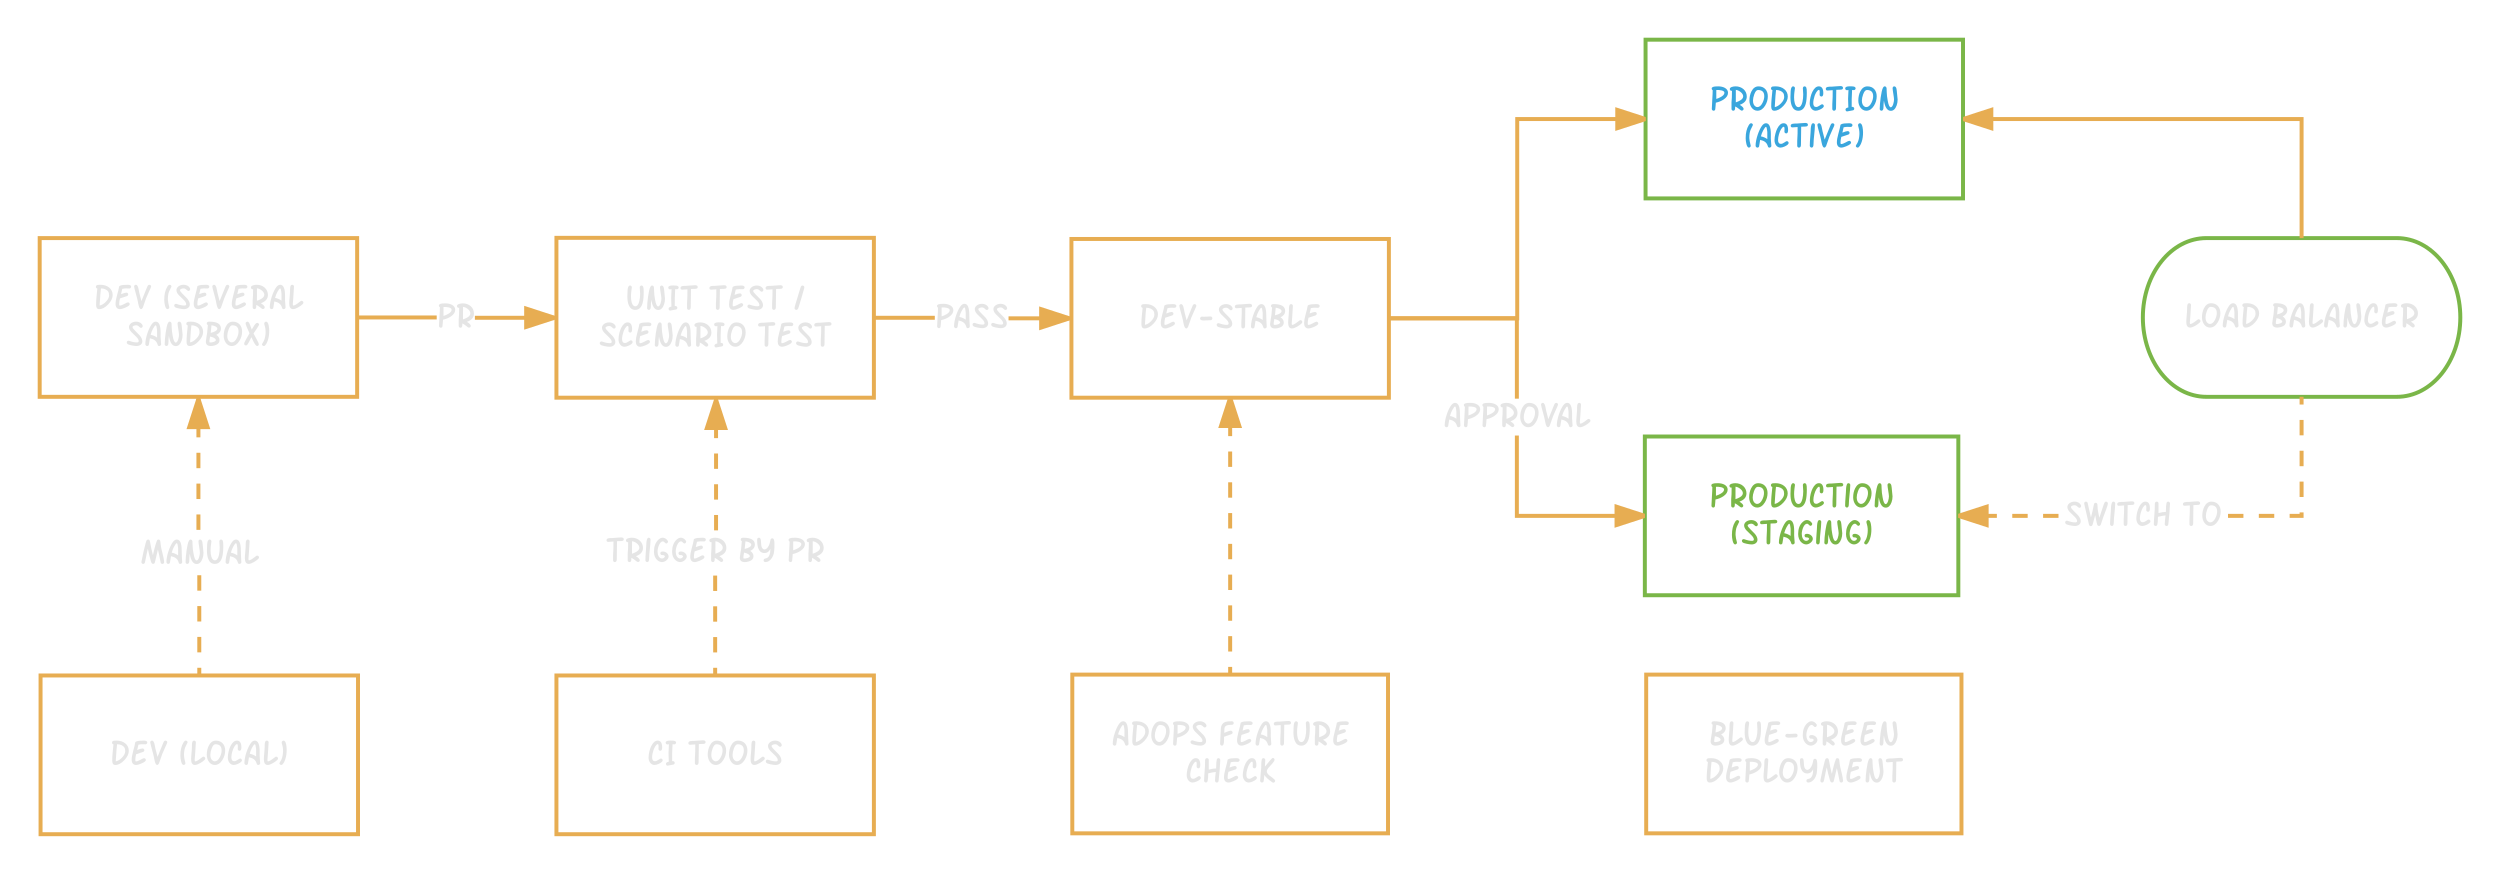 <svg xmlns="http://www.w3.org/2000/svg" xmlns:xlink="http://www.w3.org/1999/xlink" xmlns:lucid="lucid" width="1260" height="440.44"><g transform="translate(-200 -180)" lucid:page-tab-id="lmYx6lYkUIWv"><path d="M220 300h160v80H220z" stroke="#e7ad52" stroke-width="2" fill="none"/><use xlink:href="#a" transform="matrix(1,0,0,1,225,305) translate(22.204 30.808)"/><use xlink:href="#b" transform="matrix(1,0,0,1,225,305) translate(56.64 30.808)"/><use xlink:href="#c" transform="matrix(1,0,0,1,225,305) translate(38.24 49.396)"/><path d="M480.44 299.87h160v80.57h-160z" stroke="#e7ad52" stroke-width="2" fill="none"/><use xlink:href="#d" transform="matrix(1,0,0,1,485.444,304.875) translate(29.741 31.308)"/><use xlink:href="#e" transform="matrix(1,0,0,1,485.444,304.875) translate(71.691 31.308)"/><use xlink:href="#f" transform="matrix(1,0,0,1,485.444,304.875) translate(114.573 31.308)"/><use xlink:href="#g" transform="matrix(1,0,0,1,485.444,304.875) translate(16.188 49.896)"/><use xlink:href="#h" transform="matrix(1,0,0,1,485.444,304.875) translate(96.221 49.896)"/><path d="M1029.36 200h160v80h-160z" stroke="#7ab648" stroke-width="2" fill="none"/><use xlink:href="#i" transform="matrix(1,0,0,1,1034.364,205) translate(27.218 30.808)"/><use xlink:href="#j" transform="matrix(1,0,0,1,1034.364,205) translate(44.322 49.396)"/><path d="M1029 400h158v80h-158z" stroke="#7ab648" stroke-width="2" fill="none"/><use xlink:href="#k" transform="matrix(1,0,0,1,1034,405) translate(27.405 30.808)"/><use xlink:href="#l" transform="matrix(1,0,0,1,1034,405) translate(37.754 49.396)"/><path d="M479.44 339.16v2h-40.1v-2zM380 341v-2h40.1v2z" fill="#e7ad52"/><path fill="#e7ad52"/><path d="M479.44 340.16l-14.26 4.63v-9.28z" fill="#e7ad52"/><path d="M480.44 339.43v1.46l-16.26 5.27v-12.02zm-14.26 4l10.03-3.27-10.02-3.26z" fill="#e7ad52"/><use xlink:href="#m" transform="matrix(1,0,0,1,420.089,330.785) translate(0 14.396)"/><path d="M900 340.44h64.68V240h64.68" stroke="#e7ad52" stroke-width="2" fill="none"/><path fill="#e7ad52"/><path d="M1029.36 240l-14.26 4.64v-9.28z" fill="#e7ad52"/><path d="M1029.36 238.95v2.1L1014.1 246v-12zm-13.26 4.3l10.03-3.25-10.03-3.26zM965.5 439h63.5v2h-65.5v-41.48h2zm0-58.07h-2v-39.5H900v-2h65.5z" fill="#e7ad52"/><path fill="#e7ad52"/><path d="M1029 440l-14.27 4.64v-9.28z" fill="#e7ad52"/><path d="M1029 438.95v2.1l-15.27 4.96v-12zm-13.27 4.3l10.03-3.25-10.03-3.26z" fill="#e7ad52"/><use xlink:href="#n" transform="matrix(1,0,0,1,927.538,380.928) translate(0 14.396)"/><path d="M740 300.44h160v80H740z" stroke="#e7ad52" stroke-width="2" fill="none"/><use xlink:href="#o" transform="matrix(1,0,0,1,745,305.444) translate(29.108 40.102)"/><path d="M739 339.44v2h-30.7v-2zm-98.56 1.72v-2h30.7v2z" fill="#e7ad52"/><path fill="#e7ad52"/><path d="M739 340.44l-14.27 4.64v-9.27z" fill="#e7ad52"/><path d="M740 339.72v1.45l-16.27 5.3v-12.04zm-14.27 3.98l10.03-3.26-10.03-3.25z" fill="#e7ad52"/><use xlink:href="#p" transform="matrix(1,0,0,1,671.142,331.007) translate(0 14.396)"/><path d="M1408 300c17.67 0 32 17.9 32 40s-14.33 40-32 40h-96c-17.67 0-32-17.9-32-40s14.33-40 32-40z" stroke="#7ab648" stroke-width="2" fill="none"/><use xlink:href="#q" transform="matrix(1,0,0,1,1285,305) translate(15.867 40.102)"/><use xlink:href="#r" transform="matrix(1,0,0,1,1285,305) translate(59.268 40.102)"/><path d="M1360 300v-60h-170.64" stroke="#e7ad52" stroke-width="2" fill="none"/><path fill="#e7ad52"/><path d="M1203.63 244.64l-14.27-4.64 14.27-4.64z" fill="#e7ad52"/><path d="M1204.63 246l-15.27-4.95v-2.1l15.27-4.96zm-12.03-6l10.03 3.26v-6.52z" fill="#e7ad52"/><path d="M220.44 520.44h160v80h-160z" stroke="#e7ad52" stroke-width="2" fill="none"/><use xlink:href="#a" transform="matrix(1,0,0,1,225.444,525.444) translate(29.89 40.102)"/><use xlink:href="#s" transform="matrix(1,0,0,1,225.444,525.444) translate(64.326 40.102)"/><path d="M301.44 520.44h-2v-3.88h2zm0-11.65h-2V501h2zm0-15.56h-2v-7.77h2zm0-15.54h-2v-7.77h2zm-.44-30.64h-2v-7.77h2zm0-15.54h-2v-7.78h2zm0-15.55h-2v-7.77h2zm0-15.54h-2v-7.77h2zm0-15.54h-2V381h2z" fill="#e7ad52"/><path fill="#e7ad52"/><path d="M304.64 395.27h-9.28L300 381z" fill="#e7ad52"/><path d="M306 396.27h-12l5.27-16.27h1.46zm-9.26-2h6.52L300 384.24z" fill="#e7ad52"/><use xlink:href="#t" transform="matrix(1,0,0,1,270.452,449.819) translate(0 14.396)"/><path d="M480.44 520.44h160v80h-160z" stroke="#e7ad52" stroke-width="2" fill="none"/><use xlink:href="#u" transform="matrix(1,0,0,1,485.444,525.444) translate(40.723 40.102)"/><use xlink:href="#v" transform="matrix(1,0,0,1,485.444,525.444) translate(61.078 40.102)"/><path d="M561.44 520.44h-2v-3.87h2zm0-11.62h-2v-7.74h2zm0-15.5h-2v-7.74h2zm0-15.48h-2v-7.75h2zm.45-30.54h-2v-7.75h2zm0-15.5h-2v-7.74h2zm0-15.5h-2v-7.74h2zm0-15.48h-2v-7.75h2zm0-15.5h-2v-3.87h2z" fill="#e7ad52"/><path fill="#e7ad52"/><path d="M565.52 395.72h-9.27l4.64-14.27z" fill="#e7ad52"/><path d="M566.9 396.72h-12.02l5.28-16.28h1.45zm-9.27-2h6.52l-3.26-10.03z" fill="#e7ad52"/><use xlink:href="#w" transform="matrix(1,0,0,1,505.284,448.902) translate(0 14.396)"/><use xlink:href="#x" transform="matrix(1,0,0,1,505.284,448.902) translate(66.577 14.396)"/><use xlink:href="#y" transform="matrix(1,0,0,1,505.284,448.902) translate(91.055 14.396)"/><path d="M1029.68 520h158.9v80h-158.9z" stroke="#e7ad52" stroke-width="2" fill="none"/><use xlink:href="#z" transform="matrix(1,0,0,1,1034.683,525) translate(26.538 30.808)"/><use xlink:href="#A" transform="matrix(1,0,0,1,1034.683,525) translate(24.341 49.396)"/><path d="M740.44 520h159.12v80H740.44z" stroke="#e7ad52" stroke-width="2" fill="none"/><g><use xlink:href="#B" transform="matrix(1,0,0,1,745.444,525) translate(14.799 30.808)"/><use xlink:href="#C" transform="matrix(1,0,0,1,745.444,525) translate(68.615 30.808)"/><use xlink:href="#D" transform="matrix(1,0,0,1,745.444,525) translate(51.942 49.396)"/></g><path d="M820 520V380.44" fill="none"/><path d="M820 520v-3.88m0-7.75v-7.75m0-7.76v-7.75m0-7.74v-7.76m0-7.75v-7.75m0-7.75v-7.76m0-7.76v-7.75m0-7.77v-7.75m0-7.75v-7.76m0-7.75v-3.88" stroke="#e7ad52" stroke-width="2" fill="none"/><path fill="#e7ad52"/><path d="M824.64 394.7h-9.28l4.64-14.26z" fill="#e7ad52"/><path d="M826 395.7h-12l4.95-15.26h2.1zm-9.26-2h6.52L820 383.7zM1361 441h-7.02v-2h5.02v-.75h2zm-14.78 0h-7.77v-2h7.77zm-15.54 0h-7.76v-2h7.76zm-93.2 0h-7.76v-2h7.76zm-15.53 0h-7.77v-2h7.77zm-15.53 0h-7.77v-2h7.77zm-15.54 0H1187v-2h3.88zM1361 430.48h-2v-7.76h2zm0-15.53h-2v-7.77h2zm0-15.53h-2v-7.77h2zm0-15.54h-2V380h2z" fill="#e7ad52"/><path fill="#e7ad52"/><path d="M1201.27 444.64L1187 440l14.27-4.64z" fill="#e7ad52"/><path d="M1202.27 446l-15.27-4.95v-2.1l15.27-4.96zm-12.03-6l10.03 3.26v-6.52z" fill="#e7ad52"/><g><use xlink:href="#E" transform="matrix(1,0,0,1,1240.194,430.706) translate(0 14.396)"/><use xlink:href="#F" transform="matrix(1,0,0,1,1240.194,430.706) translate(59.59 14.396)"/></g><defs><path fill="#e5e5e5" d="M387-1365c369 0 678 217 678 573 0 172-83 346-249 522C647-90 478 0 307 0 194 0 137-80 137-239c0-257 30-558 68-915-53-11-80-43-80-95 0-56 32-93 97-108 26-6 81-8 165-8zm21 204c-15 76-47 491-72 917 0 13 1 27 2 41 116-22 231-92 346-210 120-123 180-241 180-355-1-196-67-277-209-343-74-35-157-50-247-50" id="G"/><path fill="#e5e5e5" d="M369 0C201 0 119-119 119-294c0-119 26-272 77-457 80-290 99-377 125-524 7-13 27-26 60-41 71-33 211-49 419-49 129 0 193 36 193 107 0 50-48 105-99 101-142-10-258-9-397 20-11 59-34 158-69 297 146-57 246-85 301-85 53 0 100 43 100 96 0 43-23 80-73 99-127 49-178 54-389 129-29 119-44 224-44 314 0 58 10 87 30 87 66 0 151-30 256-90s173-91 205-91c50 0 101 49 101 99 0 30-19 57-51 87C794-129 500 0 369 0" id="H"/><path fill="#e5e5e5" d="M925-1365c52 0 103 46 101 97 0 23-38 113-113 270-125 261-227 519-304 774-21 71-38 117-49 139-29 57-63 85-104 85-109-1-156-321-181-456-30-165-184-659-203-805-7-52 44-104 97-104 40 0 72 25 99 73 46 84 66 250 92 370 23 106 68 262 121 471 71-167 173-418 306-754 20-51 35-86 46-104 25-37 55-56 92-56" id="I"/><g id="a"><use transform="matrix(0.009,0,0,0.009,0,0)" xlink:href="#G"/><use transform="matrix(0.009,0,0,0.009,9.958,0)" xlink:href="#H"/><use transform="matrix(0.009,0,0,0.009,19.74,0)" xlink:href="#I"/></g><path fill="#e5e5e5" d="M430-1365c53 0 103 46 101 99 6 2-144 293-135 283-45 115-67 263-67 445 0 89 34 260 81 437C412-48 357 0 305 0 176 0 126-356 126-531c0-295 57-536 171-723 45-74 89-111 133-111" id="J"/><path fill="#e5e5e5" d="M196-1063c0-251 371-378 608-255 71 37 119 87 150 151 35 73-14 152-87 150-26 0-63-25-111-73s-102-72-162-72c-72 0-200 37-200 99 0 43 47 111 142 203 145 142 234 232 266 271 95 116 142 225 142 328C944-95 791 0 613 0 494 0 170-60 118-111c-29-29-48-55-48-87-1-69 67-120 140-92h-2c162 59 305 89 429 89 69 0 104-25 104-75 0-69-47-151-142-245-86-86-177-167-261-254-98-100-142-199-142-288" id="K"/><path fill="#e5e5e5" d="M432-1365c342 0 623 232 623 568 0 219-132 374-395 466 145 90 217 167 217 230 0 52-52 98-104 96-17 0-39-10-66-29-90-65-203-166-304-203v78C403-53 368 0 299 0c-53 0-99-44-99-97v-374c17-145 25-361 25-650-2 5-10 7-24 7-53 2-99-46-99-99 0-112 194-152 330-152zm257 786c221-128 209-317 21-469-89-71-178-111-268-119-1 97-2 329-2 698 90-27 172-66 249-110" id="L"/><path fill="#e5e5e5" d="M922-654c-9 182 20 369 29 555 5 90-140 139-183 58-2-3-13-31-31-85-54-160-191-263-414-306-19 75-30 243-58 360-12 50-51 72-98 72-55 0-99-53-99-108 1-366 195-896 360-1117 69-92 141-140 222-140 182 0 273 207 273 621 0 19 1 49-1 90zM724-476v-400c-20-103-13-145-35-225-11-40-25-60-40-60-32 0-83 65-154 195-56 103-99 215-130 336 137 27 256 79 359 154" id="M"/><path fill="#e5e5e5" d="M759-451c68-46 151 19 151 87 0 27-17 54-48 86C767-182 491 0 329 0 186 0 114-109 114-326c0-169 46-507 46-695 0-139-8-341 120-344 53-2 103 46 101 99-4-2-27 472-40 636-16 198-27 312-27 343 0 57 11 86 32 86 61 0 169-62 325-185 19-16 49-38 88-65" id="N"/><g id="b"><use transform="matrix(0.009,0,0,0.009,0,0)" xlink:href="#J"/><use transform="matrix(0.009,0,0,0.009,5.52,0)" xlink:href="#K"/><use transform="matrix(0.009,0,0,0.009,14.924,0)" xlink:href="#H"/><use transform="matrix(0.009,0,0,0.009,24.706,0)" xlink:href="#I"/><use transform="matrix(0.009,0,0,0.009,34.11,0)" xlink:href="#H"/><use transform="matrix(0.009,0,0,0.009,43.893,0)" xlink:href="#L"/><use transform="matrix(0.009,0,0,0.009,53.719,0)" xlink:href="#M"/><use transform="matrix(0.009,0,0,0.009,63.105,0)" xlink:href="#N"/></g><path fill="#e5e5e5" d="M829-1263c0-55 42-106 96-102 141 10 133 224 150 372 25 219 36 341 36 365 0 117-18 227-55 328C983-97 875 5 732 5 532 5 402-187 343-570c-16 123-24 243-24 360C319-70 282 0 207 0c-53 0-99-44-99-97 0-315 85-1025 186-1197 27-46 56-71 93-71 53 0 88 33 105 99 5 21 8 92 8 213 0 153 26 313 55 481 43 253 101 379 172 379 116 0 183-303 183-438 0-120-81-513-81-632" id="O"/><path fill="#e5e5e5" d="M111-254c0-80 75-479 73-483 3-23 17-167 40-434-41-20-62-51-62-94 0-67 48-100 145-100 431 0 647 127 647 380 0 161-86 280-258 359 120 81 180 177 180 290 0 173-116 256-272 302C530-12 459 0 391 0 204 0 111-85 111-254zm642-722c0-105-210-177-326-186-9 140-24 282-43 426 246-59 369-139 369-240zm-77 638c-27-89-136-153-326-193-27 162-48 229-34 323 82 18 157 3 237-24 75-26 116-61 123-106" id="P"/><path fill="#e5e5e5" d="M609-1364c323 0 519 229 519 557 0 183-51 357-152 522C860-95 716 0 544 0 271 0 97-283 97-570c0-191 38-362 113-512 95-188 228-282 399-282zm319 550c0-231-116-347-349-347-81 0-151 81-210 243-48 132-72 248-72 348 0 161 47 272 142 333 35 23 69 34 100 34 113 0 208-76 287-229 68-131 102-258 102-382" id="Q"/><path fill="#e5e5e5" d="M172-1273c0-51 55-92 106-92 37 0 64 24 92 68 37 59 126 327 147 375 45-73 86-148 133-220 69-105 130-155 174-155 52 0 105 52 103 104-20 75-241 385-311 490 18 36 85 160 200 372 65 118 97 196 97 234 1 55-42 97-97 97-43 0-105-70-183-212-15-28-60-122-136-281-43 69-136 292-221 411-25 35-56 50-87 50-84 0-113-73-88-151 12-39 108-216 290-529-146-314-219-501-219-561" id="R"/><path fill="#e5e5e5" d="M218-1263c0-53 53-102 105-102 66 0 117 71 145 216 71 369 11 792-142 1038C281-38 239 0 196 0 144 0 87-46 92-99c2-26 67-122 87-155 105-188 159-578 72-860-24-76-33-126-33-149" id="S"/><g id="c"><use transform="matrix(0.009,0,0,0.009,0,0)" xlink:href="#K"/><use transform="matrix(0.009,0,0,0.009,9.404,0)" xlink:href="#M"/><use transform="matrix(0.009,0,0,0.009,18.791,0)" xlink:href="#O"/><use transform="matrix(0.009,0,0,0.009,29.549,0)" xlink:href="#G"/><use transform="matrix(0.009,0,0,0.009,39.507,0)" xlink:href="#P"/><use transform="matrix(0.009,0,0,0.009,48.63,0)" xlink:href="#Q"/><use transform="matrix(0.009,0,0,0.009,58.992,0)" xlink:href="#R"/><use transform="matrix(0.009,0,0,0.009,67.975,0)" xlink:href="#S"/></g><path fill="#e5e5e5" d="M806-1260c0-54 39-105 95-105 43 0 76 24 99 73 18 39 27 131 27 277 0 274-20 484-61 631C894-128 756 0 553 0 384 0 262-90 188-270c-51-126-77-289-77-488 0-289 18-467 53-534 26-49 59-73 99-73 53 0 105 52 99 104-14 128-48 300-48 513 0 128 14 239 41 332 41 144 108 216 201 216 105 0 180-98 226-293 29-124 44-265 44-422 0-66-20-279-20-345" id="T"/><path fill="#e5e5e5" d="M828-1263c0-55 41-106 95-102 140 10 133 224 150 372 25 219 36 341 36 365 0 117-18 227-54 328C982-97 873 5 730 5 530 5 400-187 341-570c-16 123-24 243-24 360C317-70 280 0 205 0c-53 0-99-44-99-97 0-314 85-1024 186-1197 27-46 56-71 94-71 52 0 87 33 104 99 5 21 8 92 8 213 0 153 26 313 55 481 43 253 101 379 172 379 116 0 183-303 183-438 0-120-80-513-80-632" id="U"/><path fill="#e5e5e5" d="M203-1149c-53 2-102-44-102-97 0-81 83-121 249-121 26 1 80 3 114 2 148 0 222 37 222 111 0 53-48 102-101 100-20 0-52-3-97-8-28 489-22 541-22 947 76-15 142 28 142 94 0 49-23 87-72 99-75 18-199 39-326 61-50 9-91-53-91-102 0-61 53-101 159-120-24-480-18-487 7-976-34 7-61 10-82 10" id="V"/><path fill="#e5e5e5" d="M46-1227c0-128 188-119 328-120 79-1 391-35 488-35 99 0 148 35 148 105 0 65-48 98-145 98-76 0-153 3-232 8 1 179-14 796-13 976C622-79 604-4 510 0c-53 2-99-44-99-97v-270c21-312 24-505 22-785-143 13-240 20-291 20-64 0-96-32-96-95" id="W"/><g id="d"><use transform="matrix(0.009,0,0,0.009,0,0)" xlink:href="#T"/><use transform="matrix(0.009,0,0,0.009,9.993,0)" xlink:href="#U"/><use transform="matrix(0.009,0,0,0.009,20.716,0)" xlink:href="#V"/><use transform="matrix(0.009,0,0,0.009,27.378,0)" xlink:href="#W"/></g><path fill="#e5e5e5" d="M362 0C195 0 113-120 113-294c0-119 25-272 76-457 80-290 99-377 125-524 7-13 27-26 60-41 71-33 211-49 420-49 128 0 192 36 192 107 0 50-48 105-99 101-142-10-258-9-397 20-11 59-33 158-68 297 145-57 245-85 300-85 53 0 101 43 101 96 0 43-23 79-74 99-127 49-178 54-389 129-29 119-44 224-44 314 0 58 10 87 30 87 66 0 151-30 256-90s173-91 205-91c51 0 101 49 101 99 0 30-19 57-51 87C788-129 492 0 362 0" id="X"/><path fill="#e5e5e5" d="M196-1063c0-251 371-378 608-255 71 37 119 87 150 151 35 73-14 152-87 150-26 0-63-25-111-73s-102-72-162-72c-72 0-200 37-200 99 0 43 47 111 142 203 145 142 234 232 266 271 95 116 142 225 142 328C944-95 791 0 613 0 494 0 170-60 118-111c-29-29-48-55-48-87-1-69 67-120 140-92h-2c162 59 305 89 429 89 69 0 104-25 104-75 0-69-47-151-142-245-86-86-177-167-261-254-98-100-142-199-142-288" id="Y"/><g id="e"><use transform="matrix(0.009,0,0,0.009,0,0)" xlink:href="#W"/><use transform="matrix(0.009,0,0,0.009,9.281,0)" xlink:href="#X"/><use transform="matrix(0.009,0,0,0.009,18.923,0)" xlink:href="#Y"/><use transform="matrix(0.009,0,0,0.009,28.31,0)" xlink:href="#W"/></g><path fill="#e5e5e5" d="M497-1365c50 0 101 53 99 102C621-1286 247-19 246-72c-25 48-57 72-94 72C103 0 48-41 48-92c0-33 18-110 53-231 48-167 138-465 271-894 5-16 12-40 26-72 22-51 56-76 99-76" id="Z"/><use transform="matrix(0.009,0,0,0.009,0,0)" xlink:href="#Z" id="f"/><path fill="#e5e5e5" d="M768-362c52-3 102 50 102 101 0 27-17 56-47 89C758-102 542 0 413 0 205 0 76-203 79-422c3-220 72-486 151-640 103-201 221-303 359-303 167 0 251 128 251 385 0 123-35 185-106 185-48 0-101-46-99-94 2-77 27-279-39-278-99 4-207 230-243 339-48 149-75 282-75 401 0 146 56 219 169 219 45 0 105-26 180-77s122-77 141-77" id="aa"/><path fill="#e5e5e5" d="M920-744c0 218 15 427 27 645 5 89-139 139-182 58-3-3-13-32-31-85-53-161-192-263-415-306-18 75-30 243-58 360-12 50-50 72-97 72-56 0-99-53-99-108 1-367 194-896 360-1117 69-92 141-140 222-140 182 0 273 207 273 621zM720-476v-400c-19-103-12-145-34-225-11-40-25-60-41-60-32 0-83 65-153 195-56 103-99 215-130 336 137 27 256 79 358 154" id="ab"/><path fill="#e5e5e5" d="M430-1365c342 0 623 231 623 568 0 219-131 374-394 466 145 90 217 167 217 230 0 52-53 98-105 96-17 0-39-10-66-29-90-66-201-166-304-203v78C401-53 366 0 297 0c-53 0-99-44-99-97v-374c17-145 26-361 26-650-3 5-11 7-24 7-53 2-99-46-99-99 0-112 193-152 329-152zm258 786c221-128 209-317 20-469-89-71-178-111-268-119-1 97-1 329-1 698 89-27 172-65 249-110" id="ac"/><path fill="#e5e5e5" d="M608-1364c322 0 518 229 518 557 0 183-50 357-151 522C858-95 714 0 543 0 269 0 96-283 96-570c0-191 37-362 112-512 94-188 228-282 400-282zm319 550c0-231-117-347-350-347-81 0-151 81-210 243-48 132-72 248-72 348 0 161 47 272 142 333 35 23 69 34 101 34 113 0 207-77 286-229 68-131 103-258 103-382" id="ad"/><g id="g"><use transform="matrix(0.009,0,0,0.009,0,0)" xlink:href="#Y"/><use transform="matrix(0.009,0,0,0.009,9.387,0)" xlink:href="#aa"/><use transform="matrix(0.009,0,0,0.009,17.789,0)" xlink:href="#X"/><use transform="matrix(0.009,0,0,0.009,27.431,0)" xlink:href="#U"/><use transform="matrix(0.009,0,0,0.009,38.153,0)" xlink:href="#ab"/><use transform="matrix(0.009,0,0,0.009,47.435,0)" xlink:href="#ac"/><use transform="matrix(0.009,0,0,0.009,57.384,0)" xlink:href="#V"/><use transform="matrix(0.009,0,0,0.009,64.046,0)" xlink:href="#ad"/></g><g id="h"><use transform="matrix(0.009,0,0,0.009,0,0)" xlink:href="#W"/><use transform="matrix(0.009,0,0,0.009,9.281,0)" xlink:href="#X"/><use transform="matrix(0.009,0,0,0.009,18.923,0)" xlink:href="#Y"/><use transform="matrix(0.009,0,0,0.009,28.31,0)" xlink:href="#W"/></g><path fill="#3aa6dd" d="M488-1365c273 0 550 113 550 360 0 140-81 265-244 374-130 87-276 146-439 180-8 56-16 299-32 372-12 53-47 79-94 79-53 0-99-48-99-101 0-200 54-864 49-1044-37-23-56-56-56-99 0-39 25-69 73-90s145-31 292-31zm348 355c0-132-280-161-454-151-1 136-1 303-1 501 100-31 192-72 276-122 119-70 179-146 179-228" id="ae"/><path fill="#3aa6dd" d="M430-1365c342 0 623 231 623 568 0 219-131 374-394 466 145 90 217 167 217 230 0 52-53 98-105 96-17 0-39-10-66-29-90-66-201-166-304-203v78C401-53 366 0 297 0c-53 0-99-44-99-97v-374c17-145 26-361 26-650-3 5-11 7-24 7-53 2-99-46-99-99 0-112 193-152 329-152zm258 786c221-128 209-317 20-469-89-71-178-111-268-119-1 97-1 329-1 698 89-27 172-65 249-110" id="af"/><path fill="#3aa6dd" d="M608-1364c322 0 518 229 518 557 0 183-50 357-151 522C858-95 714 0 543 0 269 0 96-283 96-570c0-191 37-362 112-512 94-188 228-282 400-282zm319 550c0-231-117-347-350-347-81 0-151 81-210 243-48 132-72 248-72 348 0 161 47 272 142 333 35 23 69 34 101 34 113 0 207-77 286-229 68-131 103-258 103-382" id="ag"/><path fill="#3aa6dd" d="M379-1365c368 0 677 218 677 573 0 172-83 346-249 522C639-90 470 0 299 0 185 0 128-80 128-239c0-257 31-558 68-915-53-11-80-43-80-95 0-56 32-93 97-108 26-6 82-8 166-8zm20 204c-15 77-48 489-71 917 0 13 0 27 1 41 116-22 232-92 347-210 119-123 179-241 179-355-1-195-66-277-208-343-75-35-158-50-248-50" id="ah"/><path fill="#3aa6dd" d="M806-1260c0-54 39-105 95-105 43 0 76 24 99 73 18 39 27 131 27 277 0 274-20 484-61 631C894-128 756 0 553 0 384 0 262-90 188-270c-51-126-77-289-77-488 0-289 18-467 53-534 26-49 59-73 99-73 53 0 105 52 99 104-14 128-48 300-48 513 0 128 14 239 41 332 41 144 108 216 201 216 105 0 180-98 226-293 29-124 44-265 44-422 0-66-20-279-20-345" id="ai"/><path fill="#3aa6dd" d="M768-362c52-3 102 50 102 101 0 27-17 56-47 89C758-102 542 0 413 0 205 0 76-203 79-422c3-220 72-486 151-640 103-201 221-303 359-303 167 0 251 128 251 385 0 123-35 185-106 185-48 0-101-46-99-94 2-77 27-279-39-278-99 4-207 230-243 339-48 149-75 282-75 401 0 146 56 219 169 219 45 0 105-26 180-77s122-77 141-77" id="aj"/><path fill="#3aa6dd" d="M46-1227c0-128 188-119 328-120 79-1 391-35 488-35 99 0 148 35 148 105 0 65-48 98-145 98-76 0-153 3-232 8 1 179-14 796-13 976C622-79 604-4 510 0c-53 2-99-44-99-97v-270c21-312 24-505 22-785-143 13-240 20-291 20-64 0-96-32-96-95" id="ak"/><path fill="#3aa6dd" d="M203-1149c-53 2-102-44-102-97 0-81 83-121 249-121 26 1 80 3 114 2 148 0 222 37 222 111 0 53-48 102-101 100-20 0-52-3-97-8-28 489-22 541-22 947 76-15 142 28 142 94 0 49-23 87-72 99-75 18-199 39-326 61-50 9-91-53-91-102 0-61 53-101 159-120-24-480-18-487 7-976-34 7-61 10-82 10" id="al"/><path fill="#3aa6dd" d="M828-1263c0-55 41-106 95-102 140 10 133 224 150 372 25 219 36 341 36 365 0 117-18 227-54 328C982-97 873 5 730 5 530 5 400-187 341-570c-16 123-24 243-24 360C317-70 280 0 205 0c-53 0-99-44-99-97 0-314 85-1024 186-1197 27-46 56-71 94-71 52 0 87 33 104 99 5 21 8 92 8 213 0 153 26 313 55 481 43 253 101 379 172 379 116 0 183-303 183-438 0-120-80-513-80-632" id="am"/><g id="i"><use transform="matrix(0.009,0,0,0.009,0,0)" xlink:href="#ae"/><use transform="matrix(0.009,0,0,0.009,9.316,0)" xlink:href="#af"/><use transform="matrix(0.009,0,0,0.009,19.266,0)" xlink:href="#ag"/><use transform="matrix(0.009,0,0,0.009,29.962,0)" xlink:href="#ah"/><use transform="matrix(0.009,0,0,0.009,39.806,0)" xlink:href="#ai"/><use transform="matrix(0.009,0,0,0.009,49.799,0)" xlink:href="#aj"/><use transform="matrix(0.009,0,0,0.009,58.201,0)" xlink:href="#ak"/><use transform="matrix(0.009,0,0,0.009,67.482,0)" xlink:href="#al"/><use transform="matrix(0.009,0,0,0.009,74.145,0)" xlink:href="#ag"/><use transform="matrix(0.009,0,0,0.009,84.841,0)" xlink:href="#am"/></g><path fill="#3aa6dd" d="M430-1365c53 0 103 46 101 99 6 2-144 293-135 283-45 115-67 263-67 445 0 89 34 260 81 437C412-48 357 0 305 0 176 0 126-356 126-531c0-295 57-536 171-723 45-74 89-111 133-111" id="an"/><path fill="#3aa6dd" d="M922-654c-9 182 20 369 29 555 5 90-140 139-183 58-2-3-13-31-31-85-54-160-191-263-414-306-19 75-30 243-58 360-12 50-51 72-98 72-55 0-99-53-99-108 1-366 195-896 360-1117 69-92 141-140 222-140 182 0 273 207 273 621 0 19 1 49-1 90zM724-476v-400c-20-103-13-145-35-225-11-40-25-60-40-60-32 0-83 65-154 195-56 103-99 215-130 336 137 27 256 79 359 154" id="ao"/><path fill="#3aa6dd" d="M773-362c52-3 103 50 103 101 0 27-17 56-48 89C762-102 548 0 418 0 210 0 81-204 84-422c3-221 73-486 152-640 103-201 220-303 358-303 167 0 251 128 251 385 0 123-35 185-106 185-48 0-101-46-99-94 2-77 27-278-39-278-46 0-94 47-150 138-89 144-168 415-168 602 0 146 56 219 169 219 46 0 106-26 180-77s122-77 141-77" id="ap"/><path fill="#3aa6dd" d="M46-1227c0-128 188-119 328-120 79-1 391-35 488-35 99 0 148 35 148 105 0 65-48 98-145 98-76 0-153 3-232 8 1 179-14 796-13 976C622-79 604-4 510 0c-53 2-99-44-99-97v-270c21-312 24-505 22-785-143 13-240 20-291 20-64 0-96-32-96-95" id="aq"/><path fill="#3aa6dd" d="M270-1365c53 0 101 46 100 99-5 357-80 777-80 1073C290-64 254 0 183 0 132 0 82-50 82-101c0-298 47-662 55-976 2-76 19-138 34-189 19-66 52-99 99-99" id="ar"/><path fill="#3aa6dd" d="M925-1365c52 0 103 46 101 97 0 23-38 113-113 270-125 261-227 519-304 774-21 71-38 117-49 139-29 57-63 85-104 85-109-1-156-321-181-456-30-165-184-659-203-805-7-52 44-104 97-104 40 0 72 25 99 73 46 84 66 250 92 370 23 106 68 262 121 471 71-167 173-418 306-754 20-51 35-86 46-104 25-37 55-56 92-56" id="as"/><path fill="#3aa6dd" d="M369 0C201 0 119-119 119-294c0-119 26-272 77-457 80-290 99-377 125-524 7-13 27-26 60-41 71-33 211-49 419-49 129 0 193 36 193 107 0 50-48 105-99 101-142-10-258-9-397 20-11 59-34 158-69 297 146-57 246-85 301-85 53 0 100 43 100 96 0 43-23 80-73 99-127 49-178 54-389 129-29 119-44 224-44 314 0 58 10 87 30 87 66 0 151-30 256-90s173-91 205-91c50 0 101 49 101 99 0 30-19 57-51 87C794-129 500 0 369 0" id="at"/><path fill="#3aa6dd" d="M218-1263c0-53 53-102 105-102 66 0 117 71 145 216 71 369 11 792-142 1038C281-38 239 0 196 0 144 0 87-46 92-99c2-26 67-122 87-155 105-188 159-578 72-860-24-76-33-126-33-149" id="au"/><g id="j"><use transform="matrix(0.009,0,0,0.009,0,0)" xlink:href="#an"/><use transform="matrix(0.009,0,0,0.009,5.52,0)" xlink:href="#ao"/><use transform="matrix(0.009,0,0,0.009,14.906,0)" xlink:href="#ap"/><use transform="matrix(0.009,0,0,0.009,23.414,0)" xlink:href="#aq"/><use transform="matrix(0.009,0,0,0.009,32.713,0)" xlink:href="#ar"/><use transform="matrix(0.009,0,0,0.009,36.624,0)" xlink:href="#as"/><use transform="matrix(0.009,0,0,0.009,46.028,0)" xlink:href="#at"/><use transform="matrix(0.009,0,0,0.009,55.811,0)" xlink:href="#au"/></g><path fill="#7ab648" d="M488-1365c273 0 550 113 550 360 0 140-81 265-244 374-130 87-276 146-439 180-8 56-16 299-32 372-12 53-47 79-94 79-53 0-99-48-99-101 0-200 54-864 49-1044-37-23-56-56-56-99 0-39 25-69 73-90s145-31 292-31zm348 355c0-132-280-161-454-151-1 136-1 303-1 501 100-31 192-72 276-122 119-70 179-146 179-228" id="av"/><path fill="#7ab648" d="M432-1365c342 0 623 232 623 568 0 219-132 374-395 466 145 90 217 167 217 230 0 52-52 98-104 96-17 0-39-10-66-29-90-65-203-166-304-203v78C403-53 368 0 299 0c-53 0-99-44-99-97v-374c17-145 25-361 25-650-2 5-10 7-24 7-53 2-99-46-99-99 0-112 194-152 330-152zm257 786c221-128 209-317 21-469-89-71-178-111-268-119-1 97-2 329-2 698 90-27 172-66 249-110" id="aw"/><path fill="#7ab648" d="M609-1364c323 0 519 229 519 557 0 183-51 357-152 522C860-95 716 0 544 0 271 0 97-283 97-570c0-191 38-362 113-512 95-188 228-282 399-282zm319 550c0-231-116-347-349-347-81 0-151 81-210 243-48 132-72 248-72 348 0 161 47 272 142 333 35 23 69 34 100 34 113 0 208-76 287-229 68-131 102-258 102-382" id="ax"/><path fill="#7ab648" d="M387-1365c369 0 678 217 678 573 0 172-83 346-249 522C647-90 478 0 307 0 194 0 137-80 137-239c0-257 30-558 68-915-53-11-80-43-80-95 0-56 32-93 97-108 26-6 81-8 165-8zm21 204c-15 76-47 491-72 917 0 13 1 27 2 41 116-22 231-92 346-210 120-123 180-241 180-355-1-196-67-277-209-343-74-35-157-50-247-50" id="ay"/><path fill="#7ab648" d="M807-1260c0-54 40-105 96-105 43 0 76 24 99 73 18 39 27 131 27 277 0 274-20 485-61 631C895-128 757 0 555 0 385 0 262-90 189-270c-51-126-76-289-76-488 0-289 18-467 53-534 26-49 59-73 99-73 52 0 105 52 99 104-14 128-48 300-48 513 0 128 14 239 41 332 41 144 108 216 201 216 105 0 179-98 225-293 29-124 45-265 45-422 0-66-21-279-21-345" id="az"/><path fill="#7ab648" d="M773-362c52-3 103 50 103 101 0 27-17 56-48 89C762-102 548 0 418 0 210 0 81-204 84-422c3-221 73-486 152-640 103-201 220-303 358-303 167 0 251 128 251 385 0 123-35 185-106 185-48 0-101-46-99-94 2-77 27-278-39-278-46 0-94 47-150 138-89 144-168 415-168 602 0 146 56 219 169 219 46 0 106-26 180-77s122-77 141-77" id="aA"/><path fill="#7ab648" d="M46-1227c0-128 188-119 328-120 79-1 391-35 488-35 99 0 148 35 148 105 0 65-48 98-145 98-76 0-153 3-232 8 1 179-14 796-13 976C622-79 604-4 510 0c-53 2-99-44-99-97v-270c21-312 24-505 22-785-143 13-240 20-291 20-64 0-96-32-96-95" id="aB"/><path fill="#7ab648" d="M270-1365c53 0 101 46 100 99-5 357-80 777-80 1073C290-64 254 0 183 0 132 0 82-50 82-101c0-298 47-662 55-976 2-76 19-138 34-189 19-66 52-99 99-99" id="aC"/><path fill="#7ab648" d="M829-1263c0-55 42-106 96-102 141 10 133 224 150 372 25 219 36 341 36 365 0 117-18 227-55 328C983-97 875 5 732 5 532 5 402-187 343-570c-16 123-24 243-24 360C319-70 282 0 207 0c-53 0-99-44-99-97 0-315 85-1025 186-1197 27-46 56-71 93-71 53 0 88 33 105 99 5 21 8 92 8 213 0 153 26 313 55 481 43 253 101 379 172 379 116 0 183-303 183-438 0-120-81-513-81-632" id="aD"/><g id="k"><use transform="matrix(0.009,0,0,0.009,0,0)" xlink:href="#av"/><use transform="matrix(0.009,0,0,0.009,9.316,0)" xlink:href="#aw"/><use transform="matrix(0.009,0,0,0.009,19.292,0)" xlink:href="#ax"/><use transform="matrix(0.009,0,0,0.009,30.015,0)" xlink:href="#ay"/><use transform="matrix(0.009,0,0,0.009,39.973,0)" xlink:href="#az"/><use transform="matrix(0.009,0,0,0.009,49.992,0)" xlink:href="#aA"/><use transform="matrix(0.009,0,0,0.009,58.5,0)" xlink:href="#aB"/><use transform="matrix(0.009,0,0,0.009,67.799,0)" xlink:href="#aC"/><use transform="matrix(0.009,0,0,0.009,71.71,0)" xlink:href="#ax"/><use transform="matrix(0.009,0,0,0.009,82.433,0)" xlink:href="#aD"/></g><path fill="#7ab648" d="M430-1365c53 0 103 46 101 99 6 2-144 293-135 283-45 115-67 263-67 445 0 89 34 260 81 437C412-48 357 0 305 0 176 0 126-356 126-531c0-295 57-536 171-723 45-74 89-111 133-111" id="aE"/><path fill="#7ab648" d="M196-1063c0-251 371-378 608-255 71 37 119 87 150 151 35 73-14 152-87 150-26 0-63-25-111-73s-102-72-162-72c-72 0-200 37-200 99 0 43 47 111 142 203 145 142 234 232 266 271 95 116 142 225 142 328C944-95 791 0 613 0 494 0 170-60 118-111c-29-29-48-55-48-87-1-69 67-120 140-92h-2c162 59 305 89 429 89 69 0 104-25 104-75 0-69-47-151-142-245-86-86-177-167-261-254-98-100-142-199-142-288" id="aF"/><path fill="#7ab648" d="M922-654c-9 182 20 369 29 555 5 90-140 139-183 58-2-3-13-31-31-85-54-160-191-263-414-306-19 75-30 243-58 360-12 50-51 72-98 72-55 0-99-53-99-108 1-366 195-896 360-1117 69-92 141-140 222-140 182 0 273 207 273 621 0 19 1 49-1 90zM724-476v-400c-20-103-13-145-35-225-11-40-25-60-40-60-32 0-83 65-154 195-56 103-99 215-130 336 137 27 256 79 359 154" id="aG"/><path fill="#7ab648" d="M621-594c163 0 326 124 326 282S736 5 573 0C387-6 235-158 176-307c-32-81-50-172-50-277 0-291 84-515 251-672 123-114 255-148 401-60 53 32 90 76 121 123 44 67-17 153-85 152-24 0-53-21-88-61s-68-60-100-60c-180 0-298 367-298 568 0 189 80 393 249 393 76 0 150-57 167-118-25-60-81-80-164-74-50 4-95-50-95-100 0-67 45-101 136-101" id="aH"/><path fill="#7ab648" d="M218-1263c0-53 53-102 105-102 66 0 117 71 145 216 71 369 11 792-142 1038C281-38 239 0 196 0 144 0 87-46 92-99c2-26 67-122 87-155 105-188 159-578 72-860-24-76-33-126-33-149" id="aI"/><g id="l"><use transform="matrix(0.009,0,0,0.009,0,0)" xlink:href="#aE"/><use transform="matrix(0.009,0,0,0.009,5.52,0)" xlink:href="#aF"/><use transform="matrix(0.009,0,0,0.009,14.906,0)" xlink:href="#aB"/><use transform="matrix(0.009,0,0,0.009,24.205,0)" xlink:href="#aG"/><use transform="matrix(0.009,0,0,0.009,33.381,0)" xlink:href="#aH"/><use transform="matrix(0.009,0,0,0.009,42.829,0)" xlink:href="#aC"/><use transform="matrix(0.009,0,0,0.009,46.74,0)" xlink:href="#aD"/><use transform="matrix(0.009,0,0,0.009,57.498,0)" xlink:href="#aH"/><use transform="matrix(0.009,0,0,0.009,66.946,0)" xlink:href="#aI"/></g><path fill="#e5e5e5" d="M488-1365c273 0 550 113 550 360 0 140-81 265-244 374-130 87-276 146-439 180-8 56-16 299-32 372-12 53-47 79-94 79-53 0-99-48-99-101 0-200 54-864 49-1044-37-23-56-56-56-99 0-39 25-69 73-90s145-31 292-31zm348 355c0-132-280-161-454-151-1 136-1 303-1 501 100-31 192-72 276-122 119-70 179-146 179-228" id="aJ"/><g id="m"><use transform="matrix(0.009,0,0,0.009,0,0)" xlink:href="#aJ"/><use transform="matrix(0.009,0,0,0.009,9.316,0)" xlink:href="#ac"/></g><path fill="#e5e5e5" d="M492-1365c272 0 549 114 549 360 0 140-81 265-244 374-130 87-276 146-439 180-7 56-15 301-32 372-12 53-46 79-94 79-53 0-99-48-99-101 0-201 55-864 50-1044-38-23-57-56-57-99 0-39 24-69 72-90s147-31 294-31zm348 355c0-132-280-161-454-151-1 136-2 303-2 501 100-31 192-72 276-122 120-70 180-146 180-228" id="aK"/><g id="n"><use transform="matrix(0.009,0,0,0.009,0,0)" xlink:href="#ab"/><use transform="matrix(0.009,0,0,0.009,9.105,0)" xlink:href="#aK"/><use transform="matrix(0.009,0,0,0.009,18.448,0)" xlink:href="#aK"/><use transform="matrix(0.009,0,0,0.009,27.791,0)" xlink:href="#L"/><use transform="matrix(0.009,0,0,0.009,37.767,0)" xlink:href="#Q"/><use transform="matrix(0.009,0,0,0.009,48.489,0)" xlink:href="#I"/><use transform="matrix(0.009,0,0,0.009,56.487,0)" xlink:href="#M"/><use transform="matrix(0.009,0,0,0.009,65.874,0)" xlink:href="#N"/></g><path fill="#e5e5e5" d="M379-1365c368 0 677 218 677 573 0 172-83 346-249 522C639-90 470 0 299 0 185 0 128-80 128-239c0-257 31-558 68-915-53-11-80-43-80-95 0-56 32-93 97-108 26-6 82-8 166-8zm20 204c-15 77-48 489-71 917 0 13 0 27 1 41 116-22 232-92 347-210 119-123 179-241 179-355-1-195-66-277-208-343-75-35-158-50-248-50" id="aL"/><path fill="#e5e5e5" d="M777-672c57 0 100 48 100 105 0 58-42 105-100 104-73-2-320 16-393 16-130 0-195-37-195-111 0-50 47-104 98-104 25 0 103 5 128 5 66 0 296-15 362-15" id="aM"/><path fill="#e5e5e5" d="M104-254c0-80 75-479 73-483 4-23 17-167 40-434-41-20-62-51-62-94 0-67 48-100 145-100 431 0 647 127 647 380 0 161-86 280-258 359 120 81 180 177 180 290 0 173-116 256-272 302C523-12 452 0 384 0 197 0 104-85 104-254zm642-722c0-105-210-177-326-186-9 140-24 282-43 426 246-59 369-139 369-240zm-77 638c-27-89-136-153-326-193-27 162-48 229-34 323 82 18 157 3 237-24 75-26 116-61 123-106" id="aN"/><path fill="#e5e5e5" d="M758-451c66-46 150 20 150 87 0 27-17 54-48 86C767-182 488 0 328 0 185 0 113-109 113-326c0-170 46-508 46-695 0-141-8-341 119-344 53-2 103 46 101 99-3-2-26 472-39 636-16 198-28 312-28 343 0 57 11 86 33 86 60 0 168-62 324-185 19-16 49-38 89-65" id="aO"/><g id="o"><use transform="matrix(0.009,0,0,0.009,0,0)" xlink:href="#aL"/><use transform="matrix(0.009,0,0,0.009,9.844,0)" xlink:href="#H"/><use transform="matrix(0.009,0,0,0.009,19.626,0)" xlink:href="#I"/><use transform="matrix(0.009,0,0,0.009,29.03,0)" xlink:href="#aM"/><use transform="matrix(0.009,0,0,0.009,38.452,0)" xlink:href="#Y"/><use transform="matrix(0.009,0,0,0.009,47.839,0)" xlink:href="#W"/><use transform="matrix(0.009,0,0,0.009,55.802,0)" xlink:href="#ab"/><use transform="matrix(0.009,0,0,0.009,65.083,0)" xlink:href="#aN"/><use transform="matrix(0.009,0,0,0.009,74.101,0)" xlink:href="#aO"/><use transform="matrix(0.009,0,0,0.009,82.143,0)" xlink:href="#X"/></g><g id="p"><use transform="matrix(0.009,0,0,0.009,0,0)" xlink:href="#aJ"/><use transform="matrix(0.009,0,0,0.009,9.105,0)" xlink:href="#ab"/><use transform="matrix(0.009,0,0,0.009,18.387,0)" xlink:href="#Y"/><use transform="matrix(0.009,0,0,0.009,27.773,0)" xlink:href="#Y"/></g><g id="q"><use transform="matrix(0.009,0,0,0.009,0,0)" xlink:href="#aO"/><use transform="matrix(0.009,0,0,0.009,8.042,0)" xlink:href="#Q"/><use transform="matrix(0.009,0,0,0.009,18.765,0)" xlink:href="#M"/><use transform="matrix(0.009,0,0,0.009,28.151,0)" xlink:href="#G"/></g><path fill="#e5e5e5" d="M773-362c52-3 103 50 103 101 0 27-17 56-48 89C762-102 548 0 418 0 210 0 81-204 84-422c3-221 73-486 152-640 103-201 220-303 358-303 167 0 251 128 251 385 0 123-35 185-106 185-48 0-101-46-99-94 2-77 27-278-39-278-46 0-94 47-150 138-89 144-168 415-168 602 0 146 56 219 169 219 46 0 106-26 180-77s122-77 141-77" id="aP"/><g id="r"><use transform="matrix(0.009,0,0,0.009,0,0)" xlink:href="#aN"/><use transform="matrix(0.009,0,0,0.009,9.018,0)" xlink:href="#M"/><use transform="matrix(0.009,0,0,0.009,18.404,0)" xlink:href="#N"/><use transform="matrix(0.009,0,0,0.009,26.455,0)" xlink:href="#M"/><use transform="matrix(0.009,0,0,0.009,35.842,0)" xlink:href="#O"/><use transform="matrix(0.009,0,0,0.009,46.6,0)" xlink:href="#aP"/><use transform="matrix(0.009,0,0,0.009,55.107,0)" xlink:href="#H"/><use transform="matrix(0.009,0,0,0.009,64.89,0)" xlink:href="#L"/></g><g id="s"><use transform="matrix(0.009,0,0,0.009,0,0)" xlink:href="#J"/><use transform="matrix(0.009,0,0,0.009,5.52,0)" xlink:href="#N"/><use transform="matrix(0.009,0,0,0.009,13.57,0)" xlink:href="#Q"/><use transform="matrix(0.009,0,0,0.009,24.293,0)" xlink:href="#aP"/><use transform="matrix(0.009,0,0,0.009,32.801,0)" xlink:href="#M"/><use transform="matrix(0.009,0,0,0.009,42.188,0)" xlink:href="#N"/><use transform="matrix(0.009,0,0,0.009,50.238,0)" xlink:href="#S"/></g><path fill="#e5e5e5" d="M186 0C125 1 80-61 94-128c102-498 136-682 239-1056 16-58 29-97 39-118 39-81 152-87 186 3 8 21 18 60 27 118 29 181 80 412 149 693 44-195 134-593 229-824 15-37 48-53 85-53 50 0 90 31 101 97 20 117 17 225 52 381 45 201 159 605 163 785 2 54-42 102-96 102-45 0-83-20-96-65-37-130-44-258-87-432-40-161-61-264-70-309-35 138-85 345-146 622-13 58-24 96-31 117-30 83-132 87-176 19-11-18-25-49-39-97-63-219-121-453-172-703-35 145-84 365-140 660-11 60-19 102-29 123-19 43-51 65-96 65" id="aQ"/><g id="t"><use transform="matrix(0.009,0,0,0.009,0,0)" xlink:href="#aQ"/><use transform="matrix(0.009,0,0,0.009,12.841,0)" xlink:href="#ab"/><use transform="matrix(0.009,0,0,0.009,22.122,0)" xlink:href="#U"/><use transform="matrix(0.009,0,0,0.009,32.845,0)" xlink:href="#T"/><use transform="matrix(0.009,0,0,0.009,42.662,0)" xlink:href="#ab"/><use transform="matrix(0.009,0,0,0.009,51.943,0)" xlink:href="#aO"/></g><g id="u"><use transform="matrix(0.009,0,0,0.009,0,0)" xlink:href="#aa"/><use transform="matrix(0.009,0,0,0.009,8.402,0)" xlink:href="#V"/></g><path fill="#e5e5e5" d="M46-1227c0-128 188-119 328-120 79-1 391-35 488-35 99 0 148 35 148 105 0 65-48 98-145 98-76 0-153 3-232 8 1 179-14 796-13 976C622-79 604-4 510 0c-53 2-99-44-99-97v-270c21-312 24-505 22-785-143 13-240 20-291 20-64 0-96-32-96-95" id="aR"/><g id="v"><use transform="matrix(0.009,0,0,0.009,0,0)" xlink:href="#aR"/><use transform="matrix(0.009,0,0,0.009,9.299,0)" xlink:href="#Q"/><use transform="matrix(0.009,0,0,0.009,20.021,0)" xlink:href="#Q"/><use transform="matrix(0.009,0,0,0.009,30.744,0)" xlink:href="#N"/><use transform="matrix(0.009,0,0,0.009,38.795,0)" xlink:href="#K"/></g><path fill="#e5e5e5" d="M270-1365c53 0 101 46 100 99-5 357-80 777-80 1073C290-64 254 0 183 0 132 0 82-50 82-101c0-298 47-662 55-976 2-76 19-138 34-189 19-66 52-99 99-99" id="aS"/><path fill="#e5e5e5" d="M621-594c163 0 326 124 326 282S736 5 573 0C387-6 235-158 176-307c-32-81-50-172-50-277 0-291 84-515 251-672 123-114 255-148 401-60 53 32 90 76 121 123 44 67-17 153-85 152-24 0-53-21-88-61s-68-60-100-60c-180 0-298 367-298 568 0 189 80 393 249 393 76 0 150-57 167-118-25-60-81-80-164-74-50 4-95-50-95-100 0-67 45-101 136-101" id="aT"/><g id="w"><use transform="matrix(0.009,0,0,0.009,0,0)" xlink:href="#W"/><use transform="matrix(0.009,0,0,0.009,9.281,0)" xlink:href="#L"/><use transform="matrix(0.009,0,0,0.009,19.257,0)" xlink:href="#aS"/><use transform="matrix(0.009,0,0,0.009,23.168,0)" xlink:href="#aT"/><use transform="matrix(0.009,0,0,0.009,32.317,0)" xlink:href="#aT"/><use transform="matrix(0.009,0,0,0.009,41.528,0)" xlink:href="#H"/><use transform="matrix(0.009,0,0,0.009,51.311,0)" xlink:href="#L"/></g><path fill="#e5e5e5" d="M534 0c-54 1-104-40-104-96 0-45 18-79 58-93 38-13 78-19 114-33 139-52 207-229 207-522-71 158-178 237-321 237-171 0-289-87-355-261-43-114-65-273-65-478 0-79 34-119 101-119 58 0 96 44 106 134 10 91 12 183 22 275 13 113 52 188 113 226 57 35 92 27 153-4 115-60 203-251 231-413 5-26 9-65 25-113s51-71 94-71c48 0 84 32 102 97 48 177 15 638-17 760-49 186-136 325-271 414C667-20 603 0 534 0" id="aU"/><g id="x"><use transform="matrix(0.009,0,0,0.009,0,0)" xlink:href="#P"/><use transform="matrix(0.009,0,0,0.009,9.123,0)" xlink:href="#aU"/></g><g id="y"><use transform="matrix(0.009,0,0,0.009,0,0)" xlink:href="#aJ"/><use transform="matrix(0.009,0,0,0.009,9.316,0)" xlink:href="#ac"/></g><path fill="#e5e5e5" d="M807-1260c0-54 40-105 96-105 43 0 76 24 99 73 18 39 27 131 27 277 0 274-20 485-61 631C895-128 757 0 555 0 385 0 262-90 189-270c-51-126-76-289-76-488 0-289 18-467 53-534 26-49 59-73 99-73 52 0 105 52 99 104-14 128-48 300-48 513 0 128 14 239 41 332 41 144 108 216 201 216 105 0 179-98 225-293 29-124 45-265 45-422 0-66-21-279-21-345" id="aV"/><path fill="#e5e5e5" d="M614-594c163 0 326 124 326 282C940-155 729 5 567 0 380-5 228-157 169-307c-32-81-50-172-50-277 0-291 84-515 251-672 123-114 254-148 400-60 53 32 92 76 123 123 43 67-18 153-86 152-24 0-53-21-88-61s-68-60-99-60c-180 0-299 367-299 568 0 189 80 393 249 393 77 0 149-57 167-118-25-60-81-80-164-74-50 4-95-50-95-100 0-67 45-101 136-101" id="aW"/><g id="z"><use transform="matrix(0.009,0,0,0.009,0,0)" xlink:href="#aN"/><use transform="matrix(0.009,0,0,0.009,9.018,0)" xlink:href="#N"/><use transform="matrix(0.009,0,0,0.009,17.068,0)" xlink:href="#aV"/><use transform="matrix(0.009,0,0,0.009,27.088,0)" xlink:href="#H"/><use transform="matrix(0.009,0,0,0.009,36.87,0)" xlink:href="#aM"/><use transform="matrix(0.009,0,0,0.009,46.292,0)" xlink:href="#aW"/><use transform="matrix(0.009,0,0,0.009,55.626,0)" xlink:href="#L"/><use transform="matrix(0.009,0,0,0.009,65.602,0)" xlink:href="#H"/><use transform="matrix(0.009,0,0,0.009,75.384,0)" xlink:href="#H"/><use transform="matrix(0.009,0,0,0.009,85.166,0)" xlink:href="#O"/></g><path fill="#e5e5e5" d="M188 0C127 1 82-61 96-128c102-498 136-682 239-1056 16-58 29-97 39-118 39-81 152-87 186 3 8 21 18 60 27 118 29 181 79 412 149 693 44-195 133-594 228-824 15-37 48-53 86-53 50 0 89 31 100 97 19 117 18 225 53 381 45 201 158 605 162 785 1 54-41 102-95 102-46 0-83-20-96-65-38-130-44-258-87-432-40-161-61-264-70-309-35 138-86 345-147 622-13 58-23 96-30 117-29 83-132 87-176 19-11-18-25-49-39-97-63-219-122-453-173-703-35 145-85 365-140 660-11 60-19 101-29 123-20 43-51 65-95 65" id="aX"/><g id="A"><use transform="matrix(0.009,0,0,0.009,0,0)" xlink:href="#aL"/><use transform="matrix(0.009,0,0,0.009,9.844,0)" xlink:href="#H"/><use transform="matrix(0.009,0,0,0.009,19.415,0)" xlink:href="#aK"/><use transform="matrix(0.009,0,0,0.009,28.758,0)" xlink:href="#N"/><use transform="matrix(0.009,0,0,0.009,36.809,0)" xlink:href="#Q"/><use transform="matrix(0.009,0,0,0.009,47.531,0)" xlink:href="#aU"/><use transform="matrix(0.009,0,0,0.009,57.595,0)" xlink:href="#aX"/><use transform="matrix(0.009,0,0,0.009,70.479,0)" xlink:href="#H"/><use transform="matrix(0.009,0,0,0.009,80.262,0)" xlink:href="#O"/><use transform="matrix(0.009,0,0,0.009,91.02,0)" xlink:href="#aR"/></g><g id="B"><use transform="matrix(0.009,0,0,0.009,0,0)" xlink:href="#ab"/><use transform="matrix(0.009,0,0,0.009,9.281,0)" xlink:href="#aL"/><use transform="matrix(0.009,0,0,0.009,19.125,0)" xlink:href="#ad"/><use transform="matrix(0.009,0,0,0.009,29.821,0)" xlink:href="#aJ"/><use transform="matrix(0.009,0,0,0.009,39.138,0)" xlink:href="#Y"/></g><path fill="#e5e5e5" d="M96-101c0-144 39-657 39-763 0-78 7-179 29-235 46-116 122-195 235-232 69-23 183-34 342-34 78 0 117 33 117 99 0 83-48 100-162 100-195-1-310 48-343 145-25 71-17 206-22 302 195-81 317-121 367-121 54 0 101 56 101 110 0 37-23 69-72 88-119 47-231 77-408 144-4 132 4 298-24 397C276-34 245 0 196 0 146 0 96-50 96-101" id="aY"/><g id="C"><use transform="matrix(0.009,0,0,0.009,0,0)" xlink:href="#aY"/><use transform="matrix(0.009,0,0,0.009,8.341,0)" xlink:href="#H"/><use transform="matrix(0.009,0,0,0.009,18.123,0)" xlink:href="#M"/><use transform="matrix(0.009,0,0,0.009,27.51,0)" xlink:href="#aR"/><use transform="matrix(0.009,0,0,0.009,36.809,0)" xlink:href="#aV"/><use transform="matrix(0.009,0,0,0.009,46.828,0)" xlink:href="#L"/><use transform="matrix(0.009,0,0,0.009,56.804,0)" xlink:href="#H"/></g><path fill="#e5e5e5" d="M925-1365c50 0 101 48 101 99 0 165-53 833-94 1164C923-33 882 0 831 0c-53 0-101-49-101-102 0-145 29-345 45-490-111 9-252 35-425 78-6 58-9 145-9 260 0 35-10 86-22 153C307-33 270 0 220 0c-53 0-103-48-102-101 6-372 65-764 56-1090-3-108 18-171 108-174 55-2 99 41 99 97v544c167-44 304-66 413-66 7-75 10-182 10-321 8-35 11-88 22-155s48-99 99-99" id="aZ"/><path fill="#e5e5e5" d="M819-1377c51-2 99 48 99 100 0 45-37 111-112 198-69 79-142 155-210 234-77 90-113 163-113 215 0 67 40 139 121 214 9 8 85 66 227 174 81 61 121 110 121 146 0 52-54 107-105 105-17 0-40-10-67-29-196-143-322-233-435-405-11 59-17 288-43 364-14 42-49 61-95 61-56 0-96-49-96-104 0-132 56-634 60-717 3-65 6-162 6-293 7-35 10-86 21-152 11-67 48-99 99-99 53 0 101 46 101 99 0 47-7 172-21 377 82-84 176-223 268-326 95-107 151-162 174-162" id="ba"/><g id="D"><use transform="matrix(0.009,0,0,0.009,0,0)" xlink:href="#aa"/><use transform="matrix(0.009,0,0,0.009,8.402,0)" xlink:href="#aZ"/><use transform="matrix(0.009,0,0,0.009,18.439,0)" xlink:href="#H"/><use transform="matrix(0.009,0,0,0.009,28.222,0)" xlink:href="#aP"/><use transform="matrix(0.009,0,0,0.009,36.729,0)" xlink:href="#ba"/></g><path fill="#e5e5e5" d="M1319-1365c51 0 104 50 101 100-10 151-188 568-251 746-42 119-107 332-145 435-41 112-162 111-205 2-9-23-20-69-34-138-17-86-44-213-77-384-29 121-72 278-128 471-24 85-42 143-123 143-41 0-71-22-90-66-8-19-18-59-29-120-39-219-218-896-246-1087-8-52 44-102 97-102 45 0 77 25 99 73 7 15 12 53 23 113 33 173 101 434 160 701 72-277 121-491 147-642 10-57 21-94 27-114 29-93 161-81 184 7 6 22 11 66 11 133 0 150 43 362 100 635l239-724c8-25 20-62 43-109 25-50 60-73 97-73" id="bb"/><g id="E"><use transform="matrix(0.009,0,0,0.009,0,0)" xlink:href="#K"/><use transform="matrix(0.009,0,0,0.009,9.404,0)" xlink:href="#bb"/><use transform="matrix(0.009,0,0,0.009,22.544,0)" xlink:href="#aS"/><use transform="matrix(0.009,0,0,0.009,26.455,0)" xlink:href="#aR"/><use transform="matrix(0.009,0,0,0.009,35.754,0)" xlink:href="#aP"/><use transform="matrix(0.009,0,0,0.009,44.262,0)" xlink:href="#aZ"/></g><g id="F"><use transform="matrix(0.009,0,0,0.009,0,0)" xlink:href="#aR"/><use transform="matrix(0.009,0,0,0.009,9.299,0)" xlink:href="#Q"/></g></defs></g></svg>
